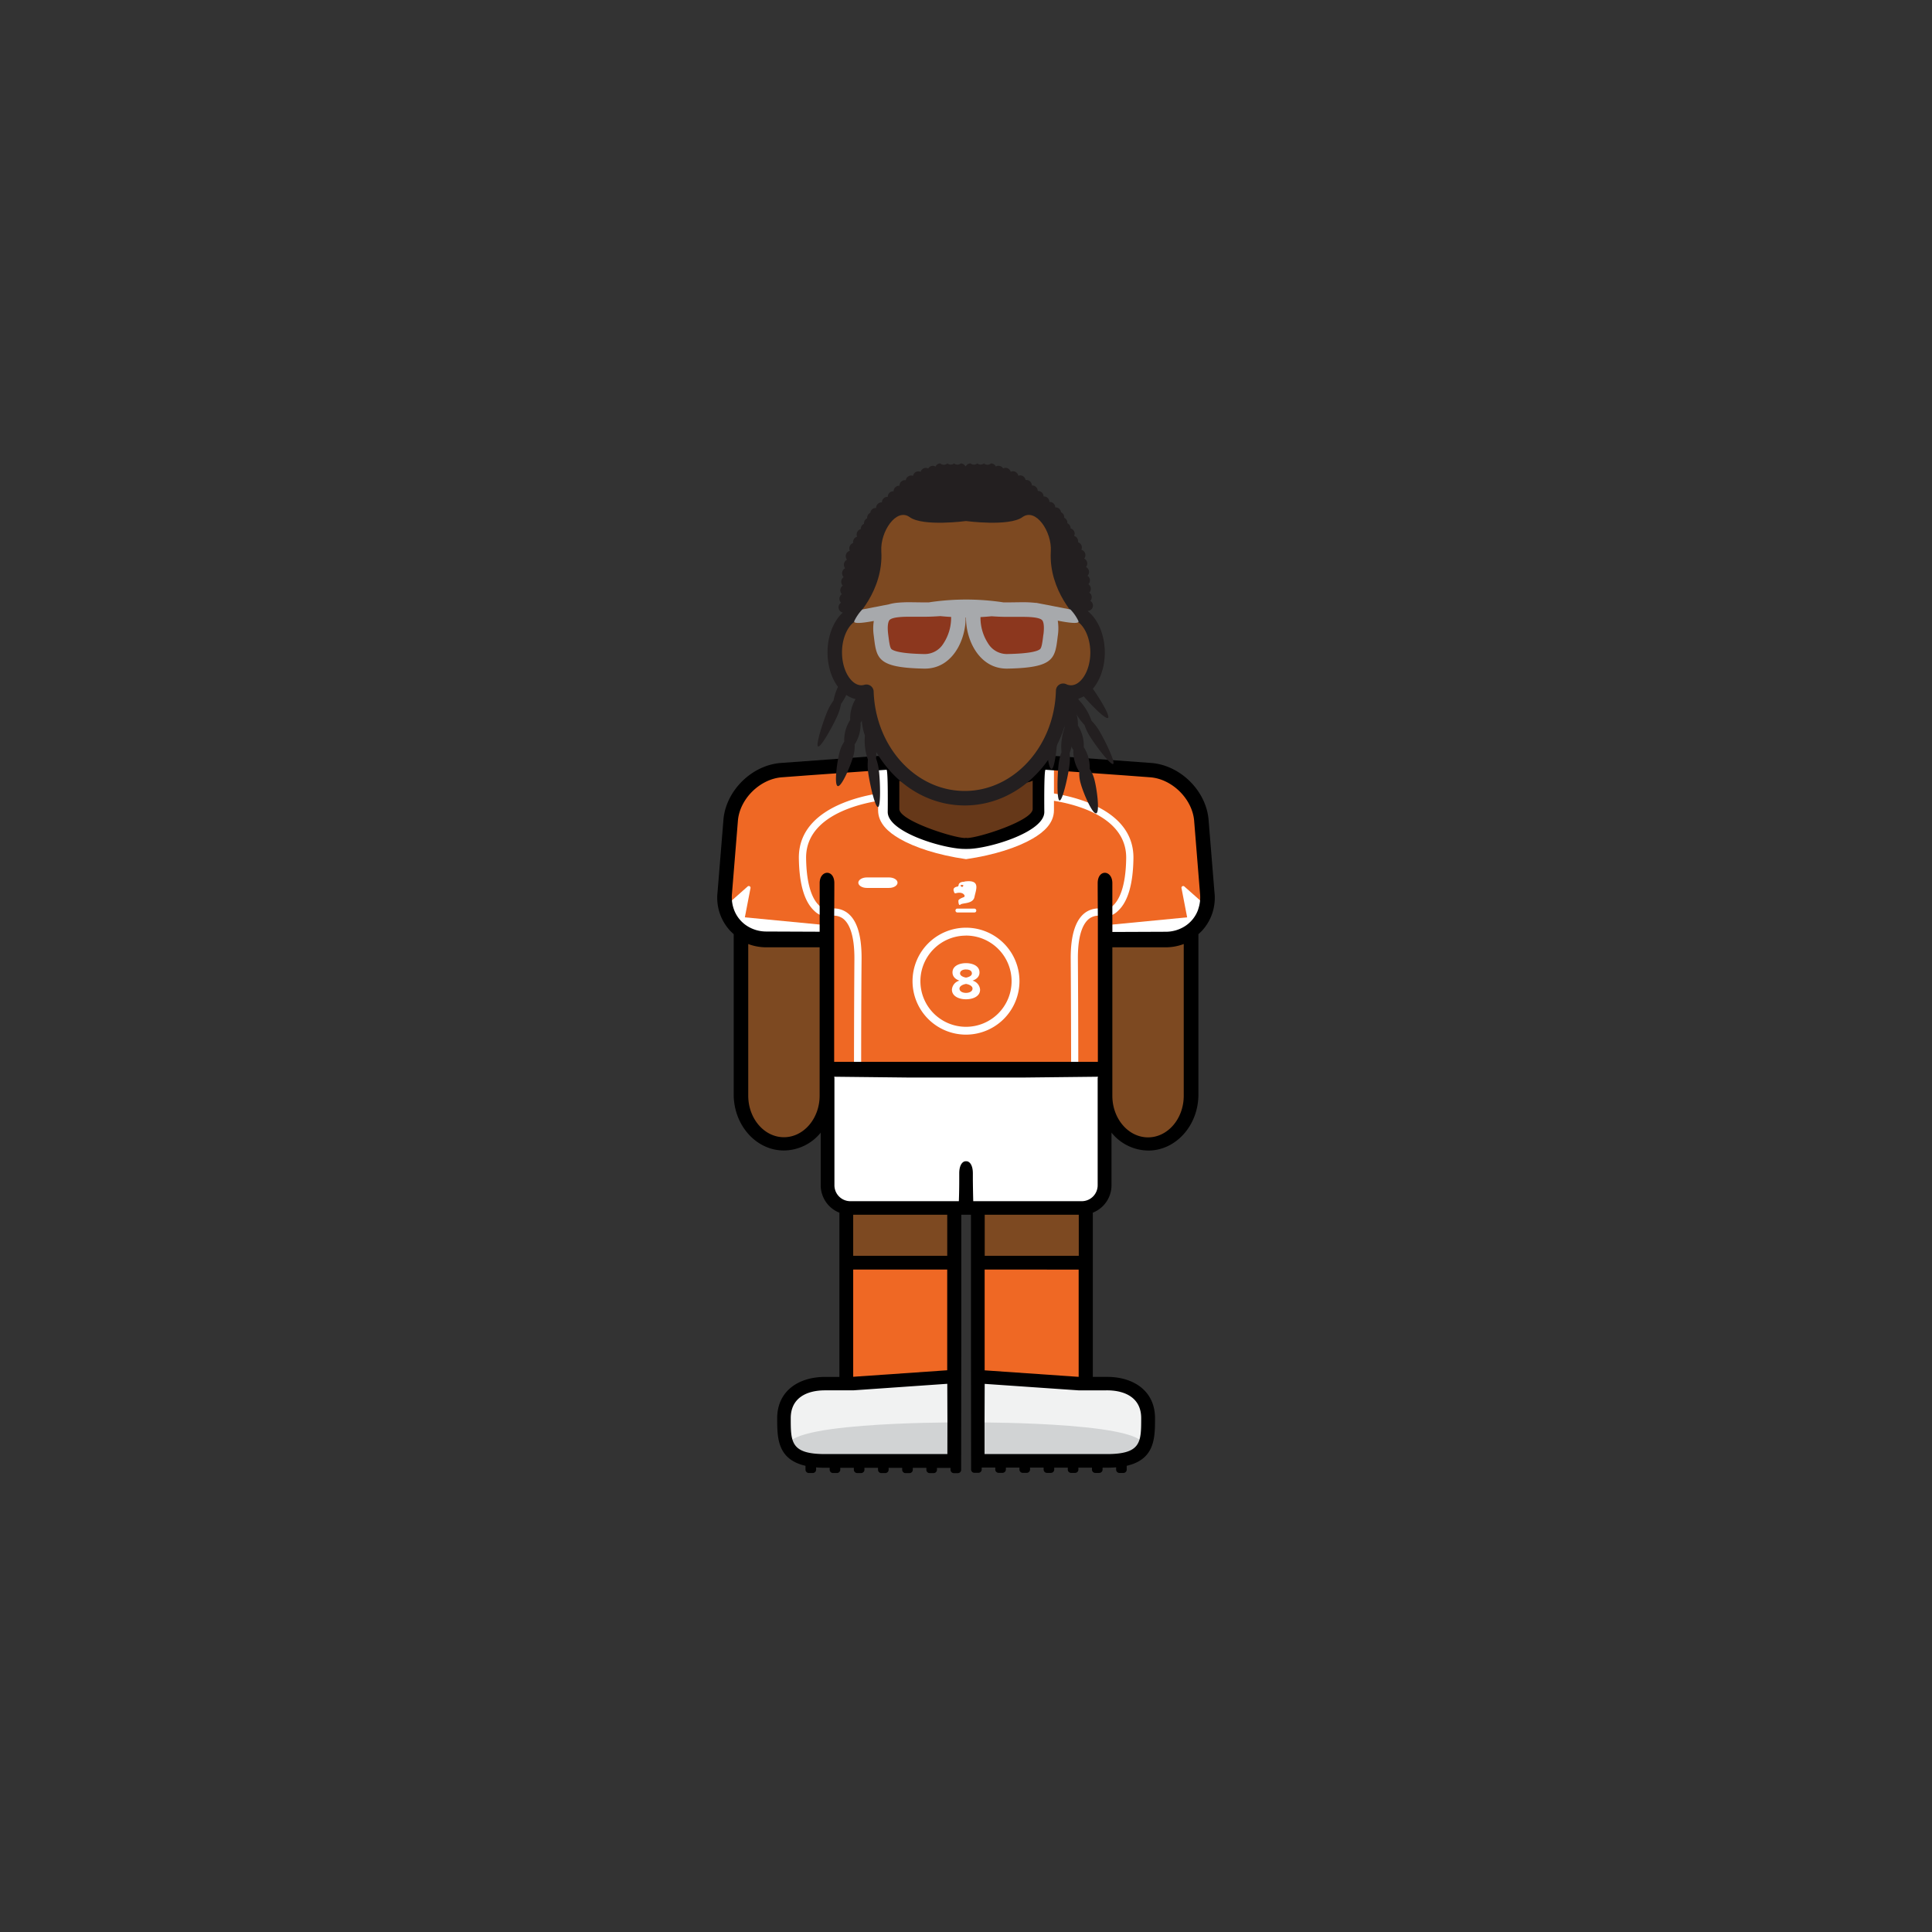 <svg id="player" xmlns="http://www.w3.org/2000/svg" viewBox="0 0 800 800"><rect x="0" y="0" width="800" height="800" fill="#333333" stroke="none"/><defs><style>.cls-1{fill:#7d4921}.cls-2{fill:#f1f2f2}.cls-3{fill:#d1d3d4}.cls-4{fill:#ef6824}.cls-5{fill:#fff}.cls-7{fill:#231f20}</style></defs><g id="skin"><path id="arm-left" class="cls-1" d="M305.93 383h36.78v72.4a18.39 18.39 0 01-18.39 18.39 18.39 18.39 0 01-18.39-18.39V383z"/><path id="arm-right" class="cls-1" d="M457.19 383H494v72.4a18.39 18.39 0 01-18.39 18.39 18.39 18.39 0 01-18.39-18.39V383h-.03z"/><path id="leg-left" class="cls-1" d="M349.88 493.02h45.67v45.67h-45.67z"/><path id="leg-right" class="cls-1" d="M404.78 493.02h45.67v45.67h-45.67z"/></g><g id="boots"><path id="left" class="cls-2" d="M395.33 571.04H372.5l-22.83 1.97h-12.5l-7.5 2.53-5.25 8.5v9.83l1.91 4.17 3.84 4.05 6.33 1.95h58.83v-33z"/><path id="right" class="cls-2" d="M404.61 571.27h22.83l22.83 1.97h12.5l7.5 2.53 5.25 8.5v9.83l-1.91 4.17-3.84 4.05-6.33 1.95h-58.83v-33z"/><g id="details"><path class="cls-3" d="M394.8 589s-77.84-.12-67.36 11.63c0 0 5.48 3.5 17.11 3.5s50.79-.08 50.79-.08z" id="left-2" data-name="left"/><path class="cls-3" d="M405.14 589s77.84-.12 67.36 11.63c0 0-5.48 3.5-17.11 3.5s-50.79-.08-50.79-.08z" id="right-2" data-name="right"/></g></g><g id="socks"><g id="socks-2" data-name="socks"><path id="left-3" data-name="left" class="cls-4" d="M349.88 523h45.67v48.04h-45.67z"/><path id="right-3" data-name="right" class="cls-4" d="M404.38 523h45.67v48.04h-45.67z"/></g></g><g id="shorts"><path id="shorts-2" data-name="shorts" class="cls-5" d="M341.67 443.54h116.49v47a9.95 9.95 0 01-9.95 9.95h-96.6a9.95 9.95 0 01-9.95-9.95v-47h.01z"/></g><g id="shirt"><path id="shirt-2" data-name="shirt" class="cls-4" d="M369.5 315.8l-48.29 2.99-11.36 6.25-6.83 10.1-3.31 40.73 5.17 7.67 7.66 4.67h29.5l.17 54h114.83v-53.5l29.34-.17 7.01-4 6.99-10.5-3.4-37.33-6.83-11.84-9.77-6.08-49.84-2.99-1 21.24-6.5 6.5-11.16 3.48-11.88 2.02-15.46-3.17-11-5.66-3.66-3.84-.38-20.57z"/><g id="details-2" data-name="details"><path id="nike" class="cls-5" d="M371.65 365.5c0 1.19-1.57 2.17-3.49 2.17h-9.26c-1.92 0-3.49-1-3.49-2.17s1.57-2.17 3.49-2.17h9.26c1.92 0 3.49.97 3.49 2.17z"/><path id="neck" class="cls-5" d="M430.4 317.82l-1.32 20.26-10.33 7L400 349l-18.75-4-10.33-7-1.32-20.26-6-.57v18.3c0 5.41 4.18 9.08 8.85 11.8 6.15 3.57 15.73 6.78 27.56 8.49 11.83-1.71 21.41-4.92 27.56-8.49 4.67-2.72 8.85-6.39 8.85-11.8v-18.3z"/><path id="chest-line" class="cls-5" d="M432.6 328.09l-.21 3c.34 0 34.25 2.68 33.94 24.32-.17 12-3 17.21-5.29 19.43a5.74 5.74 0 01-3.43 1.75 9.42 9.42 0 00-8 1.15c-4.22 2.89-6.32 9.41-6.25 19.37.13 19 .16 40.48.17 44.39h-86.94c0-3.9 0-25.41.17-44.39.07-10-2-16.48-6.25-19.37a9.42 9.42 0 00-8-1.15 5.74 5.74 0 01-3.43-1.75c-2.32-2.22-5.12-7.4-5.29-19.43-.31-21.64 33.6-24.29 33.94-24.32l-.21-3c-.37 0-37.08 2.88-36.73 27.35.15 10.64 2.3 17.94 6.37 21.7a8.08 8.08 0 005.68 2.44h.23l.22-.09a6.39 6.39 0 015.55.72c2.3 1.58 5 5.79 4.95 16.88-.17 23.73-.17 45.79-.17 45.91v1.5h92.88V443c0-.12 0-22.18-.17-45.91-.08-11.09 2.65-15.3 4.95-16.87a6.39 6.39 0 015.55-.72l.22.09h.23a8.08 8.08 0 005.68-2.44c4.08-3.76 6.22-11.06 6.37-21.7.35-24.45-36.33-27.34-36.73-27.36z"/><path id="arm-l" class="cls-5" d="M308.43 379.85l2.34-12.12a.72.72 0 00-1.18-.67l-9.51 8.43 2.93 3.83-1-.1 4 7.25 33.48.83v-4.46z"/><path id="arm-r" class="cls-5" d="M491.57 379.85l-2.34-12.12a.72.72 0 011.18-.67l9.51 8.43-2.92 3.84 1-.1-4 7.25-33.48.83v-4.46z"/><g id="number-8"><path id="circle" class="cls-5" d="M400 428.42a22.14 22.14 0 1122.14-22.14A22.17 22.17 0 01400 428.42zm0-41a18.88 18.88 0 1018.88 18.88A18.9 18.9 0 00400 387.4z"/><path class="cls-5" d="M400 413.78c-3 0-5.83-1.31-5.83-4a4.16 4.16 0 013.11-3.72c-1.61-.56-2.87-1.61-2.87-3.41 0-2.72 2.89-3.83 5.59-3.83s5.59 1.11 5.59 3.83c0 1.81-1.28 2.85-2.89 3.41a4.19 4.19 0 013.13 3.72c.04 2.67-2.74 4-5.83 4zm0-6.35c-.91.13-2.7.72-2.7 1.94 0 1.07 1.17 1.76 2.7 1.76s2.7-.7 2.7-1.76c.04-1.23-1.77-1.81-2.7-1.95zm0-6c-1.44 0-2.46.61-2.46 1.65s1.57 1.59 2.46 1.72c.89-.13 2.44-.63 2.44-1.72s-.98-1.64-2.44-1.64z" id="number"/></g><g id="netherlands-crest-2004"><path class="cls-5" d="M399.53 365c-.11 0-.21.11-.32.11-.54 0-2.21.15-2.29 1.48a.59.59 0 01-.5.53c-.79.13-2.1.59-1.37 2.16 0 0 .07.8.76.59s2.72-.59 3.54.82a.57.57 0 01-.31.82c-.82.29-2.26.9-2.19 1.52 0 0 0 2.32.87 1.53s5.2-.17 5.79-3.16 2.71-7.27-3.98-6.4zm-1.21 2.2a.54.54 0 01-.54-.54c0-.3.24-.21.54-.21s.54-.09.54.21a.54.54 0 01-.53.59z"/><rect class="cls-5" x="395.64" y="376.23" width="8.62" height="1.61" rx=".74" ry=".74"/></g></g></g><path id="neck-2" data-name="neck" fill="#663819" d="M427.63 341.26l-27.59 8.62-28.6-9.62-1.92-23.62h61.04l-2.93 24.62z"/><path d="M502.88 369.43l-2.47-30.36c-1.19-11.87-11.83-22.25-23.72-23.14l-37.14-2.71c-4.07-.45-20.52-.09-39.55.53-19-.62-35.48-1-39.55-.53l-37.14 2.71c-11.89.89-22.53 11.27-23.72 23.14l-2.47 30.36a20.15 20.15 0 005 15.74 19.92 19.92 0 001.69 1.64v66.36c0 12.81 9.32 23.22 20.78 23.22a19.8 19.8 0 0015.25-7.39v21.79a12.23 12.23 0 007.74 11.36v68h-5.93c-10.93 0-19.83 5.8-19.83 17.11 0 8.06 0 17 11.72 19.7v1.6a1.38 1.38 0 001.38 1.38h1.63a1.38 1.38 0 001.38-1.37v-.95c1.16.09 2.39.15 3.73.15h1.89v.8a1.38 1.38 0 001.38 1.38h1.63a1.38 1.38 0 001.38-1.37v-.8h5.62v.8a1.38 1.38 0 001.38 1.38h1.63a1.38 1.38 0 001.38-1.37v-.8h5.62v.8a1.38 1.38 0 001.38 1.38h1.63a1.38 1.38 0 001.38-1.37v-.8h5.62v.8a1.38 1.38 0 001.38 1.38h1.63a1.38 1.38 0 001.38-1.37v-.8h5.62v.8a1.38 1.38 0 001.38 1.38h1.63a1.38 1.38 0 001.38-1.37v-.8h5.62v.8a1.38 1.38 0 001.38 1.38h1.63a1.38 1.38 0 001.38-1.37v-.81l.06-55.45V503h4v49.21l.06 54.67v1.6a1.38 1.38 0 001.38 1.38h1.63a1.38 1.38 0 001.38-1.37v-.8h5.62v.8a1.38 1.38 0 001.38 1.38h1.63a1.38 1.38 0 001.38-1.37v-.8h5.62v.8a1.38 1.38 0 001.38 1.38h1.63a1.38 1.38 0 001.38-1.37v-.8h5.62v.8a1.38 1.38 0 001.38 1.38h1.63a1.38 1.38 0 001.38-1.37v-.8h5.62v.8a1.38 1.38 0 001.38 1.38h1.63a1.38 1.38 0 001.38-1.37v-.8h5.62v.8a1.38 1.38 0 001.38 1.38h1.63a1.38 1.38 0 001.38-1.37v-.8h1.89c1.33 0 2.57-.05 3.72-.15v.95a1.38 1.38 0 001.38 1.38h1.63a1.38 1.38 0 001.38-1.37v-1.6c11.71-2.68 11.72-11.64 11.72-19.7 0-11.3-8.89-17.11-19.83-17.11h-5.93v-68a12.23 12.23 0 007.74-11.36V469a19.8 19.8 0 0015.21 7.42c11.46 0 20.78-10.42 20.78-23.22v-66.39a19.92 19.92 0 001.69-1.64 20.15 20.15 0 004.95-15.74zm-130.49-46.18c3.46 1.84 15.64 2.07 27.61 1.79 12 .28 24.15 0 27.61-1.79V335c0 4.8-22.42 12-27.23 12l-.38-.08-.38.08c-4.8 0-27.23-7.19-27.23-12zm-33 75.43v55c0 9.5-6.63 17.22-14.78 17.22s-14.78-7.73-14.78-17.22V390.9a21.08 21.08 0 007.47 1.36h22.09zm52.9 203.42h-50.64c-14.22 0-14.22-5-14.22-14.89 0-8.21 6.38-11.5 14.22-11.5h11.67l38.93-2.71.06 15.37zm-38.74-76.4h38.67v41.7l-38.67 2.68h-.26V525.7zm-.26-5.74V503h38.94v17h-38.91zm104.77 55.75h.26c7.84 0 14.22 3.29 14.22 11.5 0 9.91 0 14.89-14.22 14.89h-50.64v-13.7l.06-15.37 38.93 2.69h11.42zm-11.67-50h.26v44.4h-.26l-38.67-2.68V525.7zM407.75 520v-17h38.95v17h-38.95zm46.84-73.77h-.07v44.58a6.6 6.6 0 01-6.58 6.58H403s-.11-3.73-.16-8.75v-2.79c0-3.51-1.41-5.09-2.82-5-1.41-.09-2.82 1.49-2.82 5v2.79c0 5-.16 8.75-.16 8.75H352.1a6.6 6.6 0 01-6.58-6.58v-44.63h-.07v-.33l30.24.33h48.69l30.24-.33zm35.57 7.51c0 9.5-6.63 17.22-14.78 17.22s-14.78-7.73-14.78-17.22v-61.48h22.09a21.08 21.08 0 007.47-1.36zm6-77.21a13.53 13.53 0 01-6 7.29 14.69 14.69 0 01-7.47 2l-22.09.09v-20.19c0-5.56-6.07-5.94-6.07 0s.07 14.37.07 14.37v59.59H345.41v-59.61s.07-8.46.07-14.37-6.07-5.54-6.07 0v20.11l-22.09-.09a14.69 14.69 0 01-7.47-2 13.53 13.53 0 01-6-7.29 14.89 14.89 0 01-.75-6.46l2.47-30.36c.89-9 9.23-17.08 18.2-17.75l11.12-.83 32.22-2.29c.68.54.48 17.49.48 17.49 0 8.43 23.34 15.29 31.77 15.29h1.3c8.43 0 31.77-6.86 31.77-15.29 0 0-.2-16.95.48-17.49l32.22 2.29 11.12.83c9 .67 17.3 8.8 18.2 17.75L496.9 370a14.89 14.89 0 01-.75 6.48z" id="border"/><g id="head"><path class="cls-7" d="M440.18 262.43a8.52 8.52 0 00.43-2.79c0-2.37-.79-4.29-1.76-4.29s-1.76 1.92-1.76 4.29a8.52 8.52 0 00.43 2.79 9.19 9.19 0 000 5.58 9.19 9.19 0 000 5.58 9.19 9.19 0 000 5.58 9.19 9.19 0 000 5.58 9.19 9.19 0 000 5.58 8.52 8.52 0 00-.43 2.79c0 2.37.79 8.22 1.76 8.22s1.76-5.85 1.76-8.22a8.52 8.52 0 00-.43-2.79 9.19 9.19 0 000-5.58 9.2 9.2 0 000-5.58 9.19 9.19 0 000-5.58 9.2 9.2 0 000-5.58 9.19 9.19 0 000-5.58z"/><path class="cls-7" d="M417 240.37a19.51 19.51 0 00-2.62-4.37c-2.63-3.39-5.65-5.45-6.73-4.61s.18 4.27 2.81 7.66a19.51 19.51 0 003.58 3.62 21.22 21.22 0 006.21 8 21.23 21.23 0 006.21 8 21.22 21.22 0 006.21 8 21.23 21.23 0 006.21 8 21.22 21.22 0 006.21 8 19.51 19.51 0 002.62 4.37c2.63 3.39 10 11.07 11.1 10.23s-4.55-9.89-7.18-13.28a19.51 19.51 0 00-3.58-3.62 21.23 21.23 0 00-6.21-8 21.23 21.23 0 00-6.21-8 21.23 21.23 0 00-6.21-8 21.23 21.23 0 00-6.21-8 21.23 21.23 0 00-6.21-8z"/><path class="cls-7" d="M449.16 261.89a21.41 21.41 0 001.18-4.95c.53-4.26 0-7.84-1.27-8s-2.66 3.17-3.2 7.43a21.41 21.41 0 00-.08 5.08 23.35 23.35 0 00-1.25 10 23.35 23.35 0 00-1.25 10 23.35 23.35 0 00-1.25 10 23.35 23.35 0 00-1.25 10 23.35 23.35 0 00-1.25 10 21.41 21.41 0 00-1.18 4.95c-.53 4.26-.85 14.9.39 15.05s3.55-10.24 4.08-14.5a21.41 21.41 0 00.08-5.08 23.35 23.35 0 001.25-10 23.35 23.35 0 001.25-10 23.35 23.35 0 001.25-10 23.35 23.35 0 001.25-10 23.35 23.35 0 001.25-10z"/><path class="cls-7" d="M439 273.41a14.26 14.26 0 00-.53-4.7c-1-3.83-3.16-6.58-4.73-6.16s-2 3.88-1 7.7a14.26 14.26 0 001.93 4.32 15.39 15.39 0 002.45 9 15.39 15.39 0 002.45 9 15.39 15.39 0 002.45 9 15.39 15.39 0 002.45 9 15.39 15.39 0 002.45 9 14.26 14.26 0 00.53 4.7c1 3.83 4.88 12.93 6.46 12.5s.28-10.22-.76-14.05a14.26 14.26 0 00-1.93-4.32 15.39 15.39 0 00-2.45-9 15.39 15.39 0 00-2.45-9 15.39 15.39 0 00-2.45-9 15.39 15.39 0 00-2.45-9 15.39 15.39 0 00-2.45-9z"/><path class="cls-7" d="M437.28 248a19.51 19.51 0 00.61-5.05c0-4.29-1.11-7.77-2.48-7.77s-2.48 3.48-2.48 7.77a19.51 19.51 0 00.61 5.05 21.22 21.22 0 000 10.11 21.23 21.23 0 000 10.11 21.22 21.22 0 000 10.11 21.23 21.23 0 000 10.11 21.22 21.22 0 000 10.11 19.51 19.51 0 00-.61 5.05c0 4.29 1.11 14.89 2.48 14.89s2.48-10.6 2.48-14.89a19.51 19.51 0 00-.61-5.05 21.23 21.23 0 000-10.11 21.23 21.23 0 000-10.11 21.23 21.23 0 000-10.11 21.23 21.23 0 000-10.11 21.23 21.23 0 000-10.11z"/><path class="cls-7" d="M425.65 255.34a21.41 21.41 0 00-2.16-4.6c-2.24-3.66-4.91-6.11-6-5.46s-.1 4.14 2.13 7.8a21.41 21.41 0 003.11 4 23.35 23.35 0 005.27 8.62 23.35 23.35 0 005.27 8.63 23.35 23.35 0 005.27 8.62 23.35 23.35 0 005.27 8.63 23.35 23.35 0 005.27 8.62 21.41 21.41 0 002.16 4.6c2.24 3.66 8.63 12.18 9.69 11.53s-3.61-10.21-5.85-13.88a21.41 21.41 0 00-3.11-4 23.35 23.35 0 00-5.27-8.62 23.35 23.35 0 00-5.27-8.63 23.35 23.35 0 00-5.27-8.62 23.35 23.35 0 00-5.27-8.63 23.35 23.35 0 00-5.27-8.62zm-72.51 9.2a21.45 21.45 0 01-1.18-5c-.53-4.27 0-7.85 1.27-8s2.67 3.18 3.2 7.45a21.45 21.45 0 01.08 5.09 23.39 23.39 0 011.25 10 23.39 23.39 0 011.25 10 23.39 23.39 0 011.25 10 23.39 23.39 0 011.25 10 23.39 23.39 0 011.25 10 21.45 21.45 0 011.18 5c.53 4.27.85 14.93-.39 15.08s-3.55-10.26-4.08-14.52a21.45 21.45 0 01-.08-5.09 23.39 23.39 0 01-1.25-10 23.39 23.39 0 01-1.25-10 23.39 23.39 0 01-1.25-10 23.39 23.39 0 01-1.25-10 23.39 23.39 0 01-1.25-10z"/><path class="cls-7" d="M361.85 262.1a14.29 14.29 0 01.53-4.71c1-3.83 3.16-6.6 4.74-6.17s2 3.88 1 7.72a14.29 14.29 0 01-1.93 4.32 15.42 15.42 0 01-2.46 9 15.42 15.42 0 01-2.46 9 15.42 15.42 0 01-2.46 9 15.42 15.42 0 01-2.46 9 15.42 15.42 0 01-2.46 9 14.29 14.29 0 01-.53 4.71c-1 3.83-4.89 13-6.47 12.53s-.28-10.24.77-14.08a14.29 14.29 0 011.93-4.32 15.42 15.42 0 012.46-9 15.42 15.42 0 012.46-9 15.42 15.42 0 012.46-9 15.42 15.42 0 012.46-9 15.42 15.42 0 012.46-9z"/><path class="cls-7" d="M365.13 243.67a21.45 21.45 0 011.5-4.87c1.71-3.95 4-6.74 5.16-6.25s.68 4.09-1 8a21.45 21.45 0 01-2.52 4.43 23.39 23.39 0 01-4 9.29 23.39 23.39 0 01-4 9.29 23.39 23.39 0 01-4 9.29 23.39 23.39 0 01-4 9.29 23.39 23.39 0 01-4 9.29 21.45 21.45 0 01-1.5 4.87c-1.71 3.95-6.85 13.29-8 12.79s2.15-10.64 3.85-14.58a21.45 21.45 0 012.52-4.43 23.39 23.39 0 014-9.29 23.39 23.39 0 014-9.29 23.39 23.39 0 014-9.29 23.39 23.39 0 014-9.29 23.39 23.39 0 014-9.29z"/><path class="cls-7" d="M359.22 259.23a11.66 11.66 0 00.36-3c0-2.56-.66-4.64-1.48-4.64s-1.48 2.08-1.48 4.64a11.66 11.66 0 00.36 3 12.68 12.68 0 000 6 12.68 12.68 0 000 6 12.68 12.68 0 000 6 12.68 12.68 0 000 6 12.68 12.68 0 000 6 11.66 11.66 0 00-.36 3c0 2.56.66 8.9 1.48 8.9s1.48-6.33 1.48-8.9a11.66 11.66 0 00-.36-3 12.68 12.68 0 000-6 12.68 12.68 0 000-6 12.68 12.68 0 000-6 12.68 12.68 0 000-6 12.68 12.68 0 000-6z"/><path class="cls-7" d="M361.8 262.53a12.79 12.79 0 00.33-3c0-2.56-.6-4.64-1.34-4.64s-1.34 2.08-1.34 4.64a12.79 12.79 0 00.33 3 13.95 13.95 0 000 6 13.95 13.95 0 000 6 13.95 13.95 0 000 6 13.95 13.95 0 000 6 13.95 13.95 0 000 6 12.79 12.79 0 00-.33 3c0 2.56.6 8.9 1.34 8.9s1.34-6.33 1.34-8.9a12.79 12.79 0 00-.33-3 13.95 13.95 0 000-6 13.95 13.95 0 000-6 13.95 13.95 0 000-6 13.95 13.95 0 000-6 13.95 13.95 0 000-6z"/><path id="skin-2" data-name="skin" class="cls-1" d="M446.38 254.1c0-.91.08-1.81.08-2.73 0-30.51-21.06-55.25-47-55.25s-47 24.74-47 55.25c0 1.11 0 2.21.1 3.31-4 2.46-6.9 8.44-6.9 15.43 0 9.19 4.93 16.64 11 16.64a7.47 7.47 0 002.1-.31c.82 24.5 18.74 44.08 40.73 44.08s40.12-19.81 40.74-44.5a7.65 7.65 0 003.25.74c6.08 0 11-7.45 11-16.64-.05-7.65-3.48-14.06-8.1-16.02z"/><path id="border-2" data-name="border" d="M446.38 254.1c0-.91.08-1.81.08-2.73 0-30.51-21.06-55.25-47-55.25s-47 24.74-47 55.25c0 1.11 0 2.21.1 3.31-4 2.46-6.9 8.44-6.9 15.43 0 9.19 4.93 16.64 11 16.64a7.47 7.47 0 002.1-.31c.82 24.5 18.74 44.08 40.73 44.08s40.12-19.81 40.74-44.5a7.65 7.65 0 003.25.74c6.08 0 11-7.45 11-16.64-.05-7.65-3.48-14.06-8.1-16.02z" stroke="#231f20" stroke-linecap="round" stroke-linejoin="round" stroke-width="6" fill="#7d4921"/><path class="cls-7" d="M437.58 217.19c-10.57-11.56-18.43-20-29.81-20.44l-7.77.75-7.73-.75c-11.39.41-19.25 8.88-29.81 20.44s-8.91 39.31-8.91 39.31 12.38-11.62 11.38-28.25c-.49-8.11 6.25-18.12 11.75-14.12s23.32 1.62 23.32 1.62 17.87 2.38 23.37-1.62 12.24 6 11.75 14.13c-1 16.63 11.38 28.25 11.38 28.25s1.65-27.76-8.92-39.32z"/><path class="cls-7" d="M451.42 248.89a2.29 2.29 0 00-.37-3.49 2.29 2.29 0 00-.37-3.49 2.29 2.29 0 00-.37-3.49 2.28 2.28 0 00-.63-3.63 2.27 2.27 0 00-.75-3.5 2.27 2.27 0 00-1.17-3.64 2.26 2.26 0 00-1.34-3.11 2.31 2.31 0 000-.44 2.26 2.26 0 00-1.68-2.19 2.29 2.29 0 00.26-.91 2.26 2.26 0 00-1.7-2.2v-.07a2.27 2.27 0 00-1.32-2.07v-.21a2.27 2.27 0 00-1.31-2.06v-.21a2.27 2.27 0 00-1.32-2.07 2.24 2.24 0 00-2.21-2h-.18a2.26 2.26 0 00-2.24-2.27h-.18a2.26 2.26 0 00-2.24-2.27h-.18a2.26 2.26 0 00-2.24-2.27h-.18a2.26 2.26 0 00-2.24-2.27h-.18a2.26 2.26 0 00-2.24-2.27 2.2 2.2 0 00-.39 0 2.24 2.24 0 00-2.2-1.91 2.19 2.19 0 00-.79.15 2.25 2.25 0 00-2.2-1.86 2.19 2.19 0 00-.94.22 2.24 2.24 0 00-2.14-1.64 2.19 2.19 0 00-1 .27 2.22 2.22 0 00-1.92-1.12 2.19 2.19 0 00-1.11.31 2.23 2.23 0 00-2-1.29 2.17 2.17 0 01-2.92 0 2.17 2.17 0 01-2.75 0 2.17 2.17 0 01-2.79 0 2.24 2.24 0 00-2.05 1.37 2.24 2.24 0 00-2-1.37 2.15 2.15 0 01-2.79 0 2.15 2.15 0 01-2.75 0 2.16 2.16 0 01-2.92 0 2.23 2.23 0 00-2 1.31 2.17 2.17 0 00-1.11-.32 2.22 2.22 0 00-1.92 1.13 2.17 2.17 0 00-1-.27 2.24 2.24 0 00-2.14 1.66 2.17 2.17 0 00-.94-.22 2.25 2.25 0 00-2.2 1.88 2.17 2.17 0 00-.79-.16 2.25 2.25 0 00-2.2 1.93 2.17 2.17 0 00-.39 0 2.27 2.27 0 00-2.24 2.3h-.18a2.27 2.27 0 00-2.24 2.3h-.18a2.27 2.27 0 00-2.24 2.3h-.18a2.27 2.27 0 00-2.24 2.3h-.18a2.27 2.27 0 00-2.24 2.3h-.18a2.25 2.25 0 00-2.21 2 2.3 2.3 0 00-1.32 2.09v.21a2.3 2.3 0 00-1.31 2.08v.21a2.3 2.3 0 00-1.32 2.09v.08a2.28 2.28 0 00-1.7 2.22 2.34 2.34 0 00.19.92 2.28 2.28 0 00-1.68 2.22 2.36 2.36 0 000 .45 2.28 2.28 0 00-1.56 2.18 2.33 2.33 0 00.21 1 2.28 2.28 0 00-1.69 2.22 2.31 2.31 0 00.52 1.46 2.31 2.31 0 00-.75 3.54 2.3 2.3 0 00-1.27 2.06 2.32 2.32 0 00.64 1.61 2.33 2.33 0 00-.37 3.53 2.33 2.33 0 00-.37 3.53 2.33 2.33 0 00-.37 3.53 2.31 2.31 0 00-1 1.92 2.24 2.24 0 104.48 0 2.32 2.32 0 00-.64-1.61 2.33 2.33 0 00.38-3.53 2.33 2.33 0 00.38-3.53 2.33 2.33 0 00.38-3.53 2.32 2.32 0 00.49-3.39 2.31 2.31 0 00.75-3.52 2.3 2.3 0 001.28-2.07 2.33 2.33 0 00-.21-1 2.28 2.28 0 001.69-2.22 2.37 2.37 0 000-.45 2.28 2.28 0 001.56-2.18 2.34 2.34 0 00-.19-.92 2.28 2.28 0 001.68-2.22v-.08a2.28 2.28 0 001.7-2.22v-.21a2.3 2.3 0 001.32-2.09v-.21a49.39 49.39 0 002.6-3.92h.18a2.27 2.27 0 002.24-2.3h.18a2.27 2.27 0 002.24-2.3h.18a2.27 2.27 0 002.24-2.3h.18a2.27 2.27 0 002.24-2.3h.18a2.25 2.25 0 002.2-1.93 2.18 2.18 0 00.39 0 2.25 2.25 0 002.2-1.88 2.17 2.17 0 00.79.16 2.24 2.24 0 002.14-1.66 2.17 2.17 0 00.94.22 2.22 2.22 0 001.92-1.13 2.17 2.17 0 001 .27 2.23 2.23 0 002-1.31 4.47 4.47 0 014 .32 2.15 2.15 0 012.75 0 2.15 2.15 0 012.79 0 2.24 2.24 0 002.06-1.4 2.23 2.23 0 002 1.35 2.17 2.17 0 012.79 0 2.17 2.17 0 012.75 0 2.17 2.17 0 012.92 0 2.19 2.19 0 001.11-.31 2.23 2.23 0 002 1.29 2.19 2.19 0 001-.27 2.22 2.22 0 001.92 1.12 2.19 2.19 0 00.94-.22 2.24 2.24 0 002.14 1.64 2.19 2.19 0 00.79-.15 2.25 2.25 0 002.2 1.86 2.2 2.2 0 00.39 0 2.24 2.24 0 002.2 1.91h.18a2.26 2.26 0 002.24 2.27h.18a2.26 2.26 0 002.24 2.27h.18a2.26 2.26 0 002.24 2.27h.18a2.26 2.26 0 002.24 2.27h.18a48.78 48.78 0 002.6 3.88v.21a2.27 2.27 0 001.32 2.07v.21a2.26 2.26 0 001.7 2.2v.07a2.26 2.26 0 001.68 2.19 2.29 2.29 0 00-.19.91 2.26 2.26 0 001.56 2.15 2.31 2.31 0 000 .44 2.26 2.26 0 001.69 2.2 2.27 2.27 0 001.07 3 2.27 2.27 0 00.75 3.48 2.27 2.27 0 00.49 3.35 2.29 2.29 0 00.38 3.49 2.29 2.29 0 00.38 3.49 2.29 2.29 0 00.38 3.49 2.28 2.28 0 00-.64 1.59 2.24 2.24 0 103.46-1.9z"/><path d="M438 263.31c-1.14 9.32-1.32 13.14-20.83 13.52-11.46.22-17.17-11.52-17.17-21s5.61-6.41 17.07-6.41S440 247.66 438 263.31zm-76.18 0c1.14 9.32 1.32 13.14 20.83 13.52 11.46.22 17.17-11.52 17.17-21s-5.61-6.41-17.07-6.41-22.85-1.76-20.93 13.89z" fill="#8c371e"/><path d="M446.53 257.12a18.12 18.12 0 00-3.29-4.75L429 249.6v.06a43.85 43.85 0 00-5.68-.29c-2 0-4.12.06-6.22.06h-1.59a102.89 102.89 0 00-30.93 0h-1.86c-2.1 0-4.21-.06-6.22-.06a46.68 46.68 0 00-5.2.24 18.67 18.67 0 00-3.25.63l-11 2.14a18.12 18.12 0 00-3.29 4.75c-.63 1.33 3.66.82 8.06 0a20.56 20.56 0 000 6.21c1.14 9.32 1.32 13.14 20.83 13.52h.35c11.25 0 16.85-11.61 16.85-21v-.16h.15v.16c0 9.39 5.6 21 16.85 21h.32c19.51-.37 19.69-4.2 20.83-13.52a20.36 20.36 0 000-6.34c4.54.9 9.18 1.5 8.53.12zm-55.87 9.33a9.08 9.08 0 01-7.7 4.38h-.2c-9.34-.18-12.54-1.19-13.57-2-.72-.57-1-3-1.37-5.82l-.05-.41c-.52-4.25.29-5.54.55-5.84 1.22-1.38 6.46-1.38 8.19-1.38h6.26c2.51 0 4.68-.13 6.62-.26 1.39.14 2.88.26 4.45.34v.32a19.4 19.4 0 01-3.18 10.67zm41.42-3.87l-.08.42c-.34 2.82-.64 5.25-1.37 5.82-1 .82-4.23 1.83-13.57 2h-.2a9.08 9.08 0 01-7.7-4.38 19.4 19.4 0 01-3.16-10.61v-.31c1.62-.08 3.15-.2 4.59-.34 1.91.13 4 .25 6.48.25h6.26c1.72 0 7 0 8.19 1.38.27.19 1.08 1.52.56 5.77z" fill="#a7a9ac"/></g></svg>